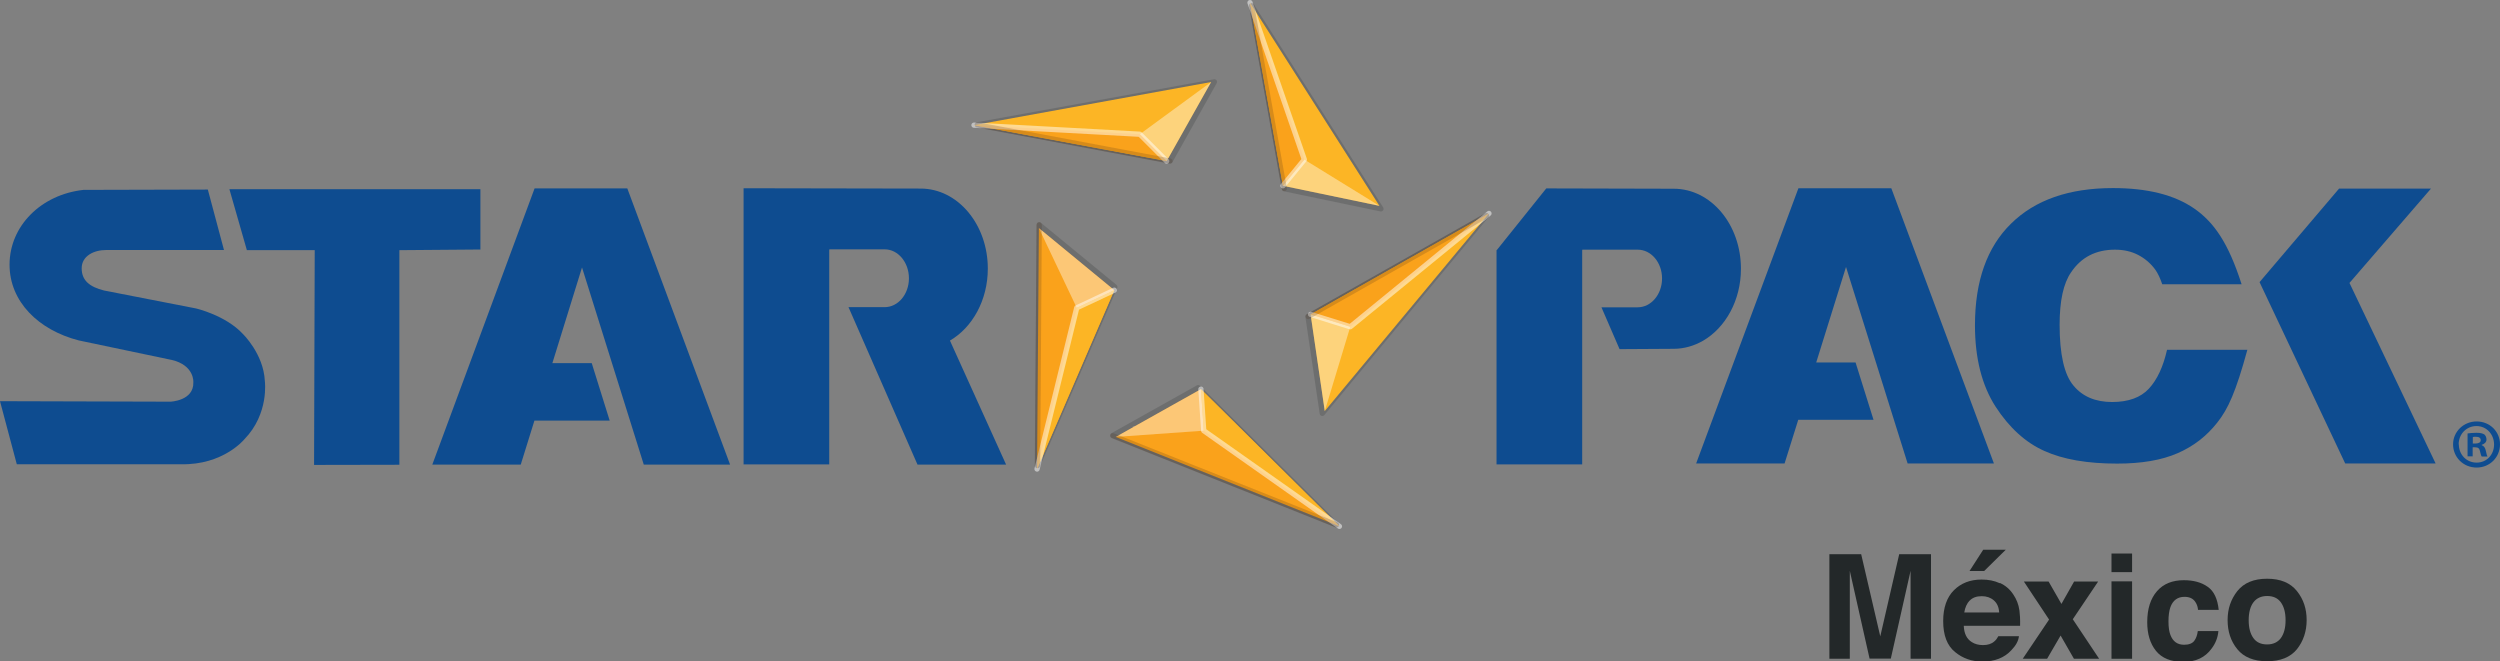 <?xml version="1.0" encoding="UTF-8"?>
<svg id="CLIENTES" xmlns="http://www.w3.org/2000/svg" version="1.1" viewBox="0 0 151.8 40.16">
  <rect x="0" y="0" width="151.8" height="40.16" fill="#808080" stroke="none"/>
  <defs>
    <style>
      .cls-1 {
        fill: #0e4c90;
      }

      .cls-1, .cls-2, .cls-3, .cls-4, .cls-5, .cls-6 {
        stroke-width: 0px;
      }

      .cls-2 {
        fill: #232829;
      }

      .cls-7 {
        fill: #232728;
        stroke: #232728;
      }

      .cls-7, .cls-8, .cls-9 {
        stroke-linecap: round;
        stroke-width: .32px;
      }

      .cls-7, .cls-9 {
        stroke-linejoin: round;
      }

      .cls-8 {
        fill: #4d3114;
        stroke: #4d3114;
        stroke-miterlimit: 10;
      }

      .cls-8, .cls-10 {
        opacity: .2;
      }

      .cls-3 {
        fill: #fcb525;
      }

      .cls-4 {
        fill: #faa21b;
      }

      .cls-5 {
        fill: #fff;
        opacity: .4;
      }

      .cls-6 {
        fill: #000;
        fill-rule: evenodd;
      }

      .cls-9 {
        fill: none;
        opacity: .5;
        stroke: #fff;
      }
    </style>
  </defs>
  <polygon class="cls-6" points="74.21 26.12 72.33 26.12 71.19 27.87 72.42 27.87 74.21 26.12"/>
  <g>
    <path class="cls-1" d="M131.58,21.24h4.88c-.7,2.56-1.17,3.59-1.82,4.41-.65.83-1.45,1.45-2.42,1.87-.96.42-2.18.63-3.67.63-1.8,0-3.27-.25-4.42-.77-1.14-.51-2.13-1.41-2.96-2.69-.83-1.29-1.25-2.94-1.25-4.94,0-2.68.73-4.74,2.19-6.17,1.46-1.44,3.52-2.16,6.19-2.16,2.09,0,3.73.41,4.93,1.24,1.2.83,2.08,2.09,2.88,4.6h-4.82c-.1-.31-.26-.67-.43-.9-.29-.39-.64-.68-1.05-.89-.41-.21-.87-.31-1.39-.31-1.16,0-2.05.46-2.66,1.37-.47.67-.7,1.74-.7,3.19,0,1.79.28,3.03.84,3.69.55.67,1.34,1,2.35,1,.98,0,1.73-.27,2.23-.81.5-.54.87-1.33,1.1-2.35Z"/>
    <polygon class="cls-1" points="142.03 11.45 137.2 17.13 142.4 28.14 147.89 28.14 142.66 17.18 147.61 11.45 142.03 11.45"/>
    <polygon class="cls-1" points="110.28 22.01 112.09 16.21 115.83 28.14 121.07 28.14 114.84 11.43 109.2 11.43 102.99 28.14 108.36 28.14 109.19 25.49 113.76 25.49 112.67 22.01 110.28 22.01"/>
    <polygon class="cls-1" points="33.54 22.05 35.34 16.24 39.09 28.21 44.33 28.21 38.09 11.44 32.46 11.44 26.25 28.21 31.62 28.21 32.45 25.54 37.02 25.54 35.93 22.05 33.54 22.05"/>
    <path class="cls-1" d="M55.9,11.45c2.26,0,4.08,2.18,4.08,4.86h0c0,1.92-.94,3.58-2.3,4.37l3.41,7.53h-5.38s-4.19-9.56-4.19-9.56h2.2c.81,0,1.47-.78,1.47-1.75h0c0-.97-.66-1.76-1.47-1.76h-3.36s-.01.06-.01.06v13s-5.2,0-5.2,0V11.43s10.74.02,10.74.02Z"/>
    <path class="cls-1" d="M90.89,15.18l3-3.74,7.74.02c2.26,0,4.08,2.17,4.08,4.86h0c0,1.92-.94,3.58-2.3,4.37h0c-.54.31-1.15.49-1.79.49l-3.28.02-1.1-2.54h2.2c.82,0,1.48-.79,1.48-1.75h0c0-.97-.66-1.75-1.48-1.75h-3.36s-.01.06-.01.06v12.98s-5.2,0-5.2,0v-13.01"/>
    <polygon class="cls-1" points="13.93 11.49 29.17 11.49 29.17 15.15 24.25 15.19 24.25 28.22 19.07 28.23 19.11 15.19 14.99 15.19 13.93 11.49"/>
    <g>
      <g class="cls-10">
        <polygon class="cls-7" points="77.99 11.46 75.99 .34 83.85 12.68 77.99 11.46"/>
      </g>
      <polygon class="cls-3" points="77.9 11.28 75.9 .16 83.76 12.5 77.9 11.28"/>
      <polygon class="cls-5" points="77.9 11.28 79.2 9.69 83.76 12.5 77.9 11.28"/>
      <polygon class="cls-4" points="77.9 11.28 75.9 .16 79.2 9.69 77.9 11.28"/>
      <polyline class="cls-9" points="75.9 .16 79.2 9.69 77.9 11.28"/>
      <line class="cls-8" x1="77.98" y1="11.45" x2="76" y2=".35"/>
      <g>
        <g class="cls-10">
          <polygon class="cls-7" points="71.05 9.77 59.34 7.58 73.74 4.97 71.05 9.77"/>
        </g>
        <polygon class="cls-3" points="70.84 9.78 59.14 7.6 73.54 4.98 70.84 9.78"/>
        <polygon class="cls-5" points="70.84 9.78 69.21 8.15 73.54 4.98 70.84 9.78"/>
        <polygon class="cls-4" points="70.84 9.78 59.14 7.6 69.21 8.15 70.84 9.78"/>
        <polyline class="cls-9" points="59.14 7.6 69.21 8.15 70.84 9.78"/>
        <line class="cls-8" x1="71.04" y1="9.78" x2="59.34" y2="7.58"/>
      </g>
      <g>
        <g class="cls-10">
          <polygon class="cls-7" points="67.69 17.42 62.99 28.28 63.1 13.65 67.69 17.42"/>
        </g>
        <polygon class="cls-4" points="67.66 17.62 62.97 28.48 63.08 13.85 67.66 17.62"/>
        <polygon class="cls-5" points="67.66 17.62 65.38 18.69 63.08 13.85 67.66 17.62"/>
        <polygon class="cls-3" points="67.66 17.62 62.97 28.48 65.38 18.69 67.66 17.62"/>
        <polyline class="cls-9" points="62.97 28.48 65.38 18.69 67.66 17.62"/>
        <line class="cls-8" x1="63.1" y1="13.65" x2="63" y2="28.27"/>
      </g>
      <polygon class="cls-5" points="72.3 25.67 77.74 29.91 68.76 25.89 72.3 25.67"/>
      <g class="cls-10">
        <polygon class="cls-7" points="72.75 23.54 81.15 31.87 67.57 26.44 72.75 23.54"/>
      </g>
      <polygon class="cls-4" points="72.92 23.63 81.33 31.96 67.75 26.53 72.92 23.63"/>
      <polygon class="cls-5" points="72.92 23.63 73.09 26.15 67.75 26.53 72.92 23.63"/>
      <polygon class="cls-3" points="72.92 23.63 81.33 31.96 73.09 26.15 72.92 23.63"/>
      <polyline class="cls-9" points="81.33 31.96 73.09 26.15 72.92 23.63"/>
      <line class="cls-8" x1="67.57" y1="26.46" x2="81.15" y2="31.87"/>
      <g class="cls-10">
        <polygon class="cls-7" points="79.42 19.22 90.26 13.09 80.29 25.1 79.42 19.22"/>
      </g>
      <polygon class="cls-3" points="79.58 19.09 90.41 12.96 80.44 24.96 79.58 19.09"/>
      <polygon class="cls-5" points="79.58 19.09 81.99 19.84 80.44 24.96 79.58 19.09"/>
      <polygon class="cls-4" points="79.58 19.09 90.41 12.96 81.99 19.84 79.58 19.09"/>
      <polyline class="cls-9" points="90.41 12.96 81.99 19.84 79.58 19.09"/>
      <line class="cls-8" x1="79.43" y1="19.22" x2="90.26" y2="13.09"/>
    </g>
    <path class="cls-1" d="M10.4,21.85l-5.62-1.18c-2.44-.63-4.2-2.35-4.2-4.6,0-2.35,1.92-4.26,4.49-4.54l7.55-.02.98,3.67h-7.15c-.75,0-1.49.36-1.49,1.11s.49,1.13,1.36,1.35l5.59,1.09s1.8.42,2.84,1.55c0,0,1.25,1.21,1.33,2.84,0,0,.28,1.99-1.24,3.55,0,0-1.27,1.57-3.84,1.52H1.02s-1.02-3.83-1.02-3.83l10.35.03s1.42-.05,1.39-1.17c0,0,.09-1.04-1.33-1.37Z"/>
  </g>
  <path class="cls-1" d="M151.8,26.98c0,.79-.62,1.41-1.42,1.41-.8,0-1.43-.62-1.43-1.41,0-.77.64-1.39,1.43-1.39.81,0,1.42.62,1.42,1.39ZM149.3,26.98c0,.62.46,1.11,1.08,1.11s1.06-.49,1.06-1.1-.45-1.12-1.07-1.12-1.08.5-1.08,1.11ZM150.15,27.71h-.32v-1.39c.13-.02.31-.04.54-.04.26,0,.38.04.48.1.07.06.13.17.13.31,0,.15-.12.27-.29.32v.02c.13.05.21.15.25.34.04.21.07.3.1.35h-.35c-.04-.05-.07-.18-.11-.34-.03-.15-.11-.22-.29-.22h-.15s0,.56,0,.56ZM150.16,26.93h.15c.18,0,.32-.06.32-.2,0-.13-.09-.21-.3-.21-.08,0-.14,0-.18.02v.4Z"/>
  <g>
    <path class="cls-2" d="M115.34,33.65h1.91v6.35h-1.24v-4.3c0-.12,0-.3,0-.52s0-.39,0-.52l-1.2,5.33h-1.29l-1.2-5.33c0,.12,0,.29,0,.52s0,.4,0,.52v4.3h-1.24v-6.35h1.93l1.16,4.99,1.15-4.99Z"/>
    <path class="cls-2" d="M121.44,35.4c.33.15.6.38.81.7.19.28.32.6.37.97.03.22.05.53.04.93h-3.42c.02.47.18.8.49.99.19.12.41.18.68.18.28,0,.51-.07.68-.22.1-.08.18-.19.25-.32h1.25c-.03.28-.18.56-.46.85-.42.46-1.01.69-1.77.69-.62,0-1.18-.19-1.65-.58-.48-.39-.72-1.01-.72-1.88,0-.81.22-1.44.65-1.87s.99-.65,1.68-.65c.41,0,.78.07,1.1.22ZM119.6,36.46c-.17.18-.28.42-.33.73h2.12c-.02-.33-.13-.57-.33-.74-.2-.17-.44-.25-.73-.25-.32,0-.56.09-.73.27ZM121.79,33.38l-1.31,1.29h-.89l.83-1.29h1.37Z"/>
    <path class="cls-2" d="M122.82,40l1.6-2.38-1.53-2.31h1.5l.78,1.36.77-1.36h1.46l-1.54,2.29,1.6,2.4h-1.53l-.81-1.41-.82,1.41h-1.49Z"/>
    <path class="cls-2" d="M129.46,34.74h-1.25v-1.13h1.25v1.13ZM128.21,35.3h1.25v4.7h-1.25v-4.7Z"/>
    <path class="cls-2" d="M133.46,36.99c-.02-.18-.08-.33-.18-.47-.14-.19-.35-.28-.64-.28-.41,0-.7.21-.85.62-.08.22-.12.51-.12.87s.04.62.12.83c.15.39.42.59.83.59.29,0,.49-.08.61-.23.12-.16.19-.36.22-.6h1.25c-.03.37-.16.73-.41,1.06-.39.54-.96.81-1.71.81s-1.31-.22-1.67-.67c-.36-.45-.53-1.03-.53-1.74,0-.81.2-1.43.59-1.88.39-.45.94-.67,1.63-.67.59,0,1.07.13,1.45.4.38.26.6.73.67,1.4h-1.26Z"/>
    <path class="cls-2" d="M139.47,39.42c-.4.49-1,.73-1.81.73s-1.41-.24-1.81-.73c-.4-.49-.59-1.08-.59-1.77s.2-1.26.59-1.76c.4-.5,1-.75,1.81-.75s1.41.25,1.81.75c.4.5.59,1.08.59,1.76s-.2,1.28-.59,1.77ZM138.49,38.75c.19-.26.29-.62.29-1.09s-.1-.83-.29-1.09-.47-.38-.83-.38-.64.13-.83.38-.29.62-.29,1.09.1.83.29,1.09c.19.26.47.38.83.38s.64-.13.83-.38Z"/>
  </g>
</svg>